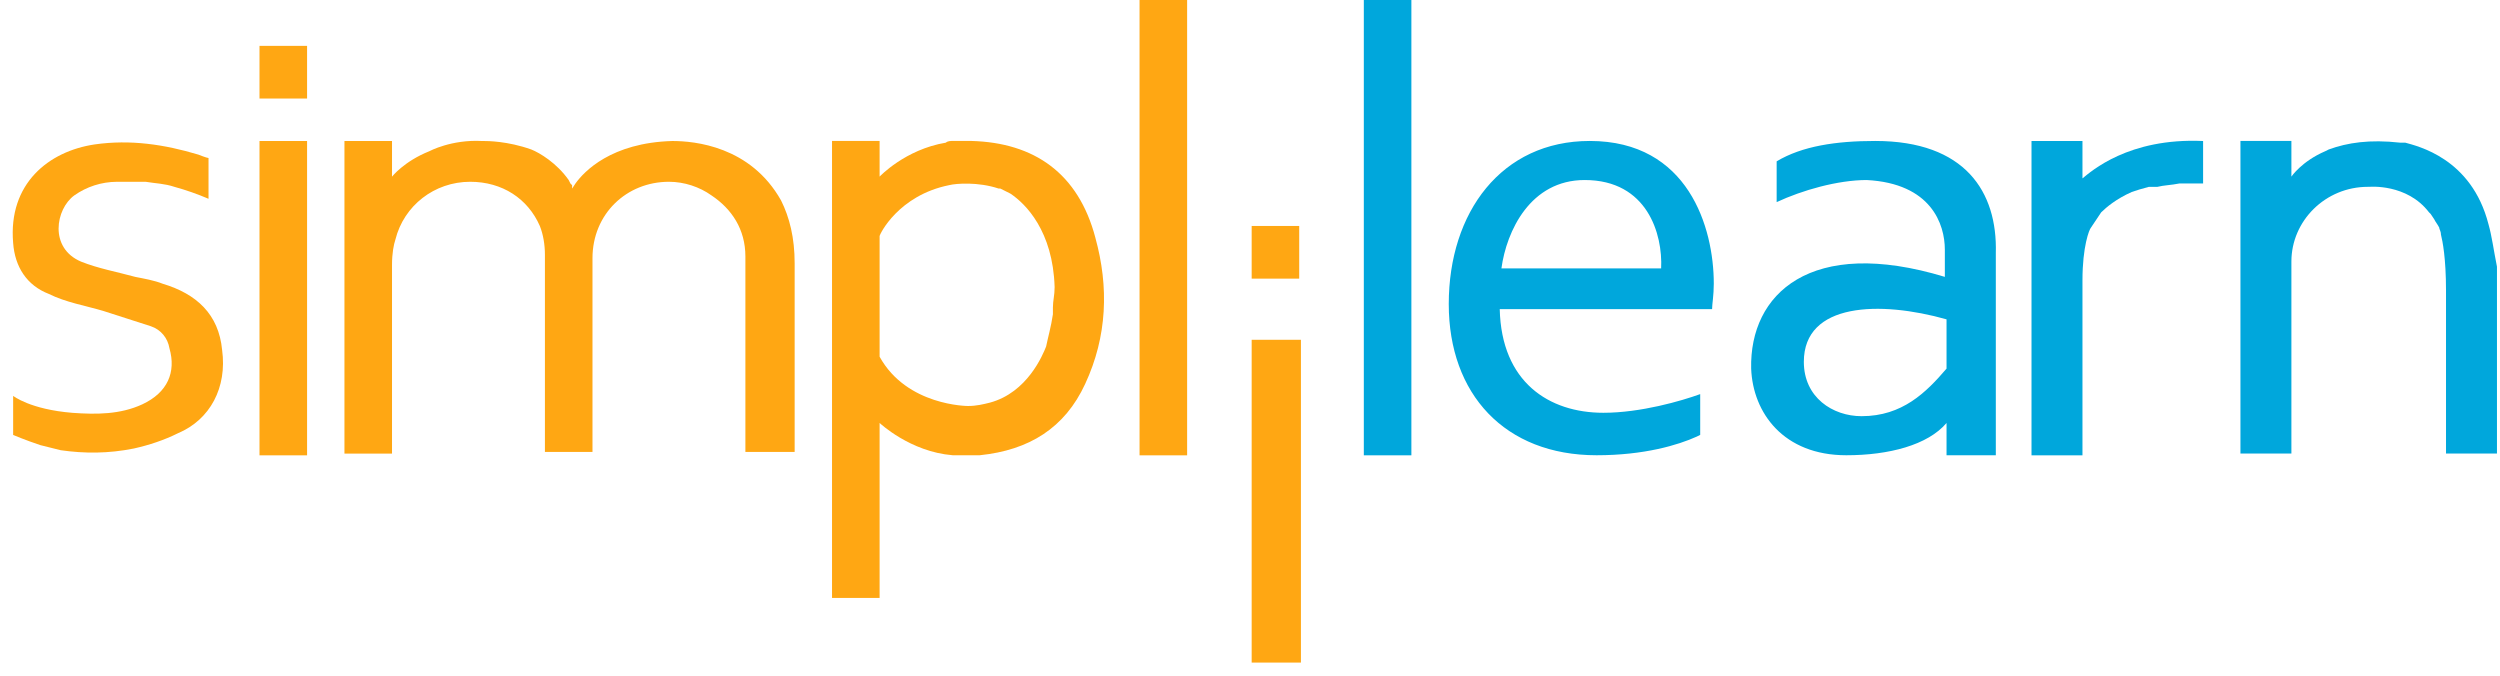 <svg width="159" height="43" viewBox="0 0 159 43" fill="none" xmlns="http://www.w3.org/2000/svg">
<path d="M82.739 42.14V21.61H79.606V42.14H82.739ZM79.606 14.371H82.63V17.721H79.606V14.371Z" fill="#FFA713"/>
<path d="M86.739 0H89.764V28.958H86.739V0Z" fill="#00A7DC"/>
<path d="M72.475 0H75.501V28.958H72.476L72.475 0ZM16.505 8.968H19.53V28.958H16.504V8.968H16.505Z" fill="#FFA713"/>
<path d="M101.109 8.965C95.491 8.965 92.141 13.503 92.141 19.338C92.141 25.065 95.707 28.954 101.542 28.954C104.567 28.954 106.728 28.306 107.917 27.766L108.133 27.658V25.065C106.944 25.497 104.351 26.253 101.974 26.253C98.516 26.253 95.491 24.308 95.383 19.662H108.889C108.889 19.338 108.997 18.798 108.997 18.042C108.997 14.475 107.376 8.965 101.109 8.965ZM105.648 17.069H95.491C95.815 14.692 97.328 11.45 100.785 11.45C104.783 11.45 105.756 14.908 105.648 17.069ZM126.934 16.096C127.042 12.206 124.989 8.965 119.262 8.965C116.777 8.965 114.616 9.289 112.995 10.261V12.855C114.616 12.098 116.885 11.45 118.722 11.45C122.828 11.666 123.692 14.26 123.692 15.88V17.609C115.156 15.016 111.266 18.689 111.374 23.444C111.482 26.254 113.427 28.954 117.425 28.954C120.127 28.954 122.612 28.306 123.8 26.901V28.954H126.934V16.096ZM123.8 23.444C122.504 24.957 120.991 26.469 118.398 26.469C116.561 26.469 114.724 25.281 114.724 23.012C114.724 19.23 119.586 19.122 123.8 20.31V23.444Z" fill="#00A7DC"/>
<path d="M69.667 15.124C68.586 11.018 65.777 9.073 61.779 8.964H60.589C60.481 8.964 60.265 8.964 60.157 9.073C57.564 9.505 55.943 11.233 55.943 11.233V8.965H52.917V38.03H55.943V26.9C55.943 26.9 57.888 28.737 60.589 28.953H62.318C65.452 28.629 67.721 27.225 69.018 24.415C70.422 21.39 70.53 18.256 69.666 15.123L69.667 15.124ZM66.965 19.554V19.986C66.857 20.742 66.641 21.499 66.533 22.039C66.317 22.579 65.344 24.957 62.967 25.605C62.535 25.713 62.103 25.821 61.563 25.821C61.563 25.821 57.673 25.821 55.943 22.687V15.016C55.943 14.908 57.133 12.423 60.374 11.774C60.806 11.666 62.211 11.558 63.508 11.99H63.616L63.832 12.098L64.048 12.206L64.264 12.315C65.236 12.963 66.965 14.692 67.074 18.257C67.074 18.797 66.965 19.122 66.965 19.554Z" fill="#FFA713"/>
<path d="M132.445 11.345V8.968H129.204V28.958H132.445V17.828C132.445 15.668 132.877 14.587 132.985 14.478L133.634 13.506C133.958 13.182 134.606 12.642 135.579 12.21C135.903 12.102 136.227 11.994 136.659 11.886H137.199C137.632 11.778 138.064 11.778 138.604 11.67H140.117V8.968C135.363 8.752 132.985 10.913 132.445 11.345Z" fill="#00A7DC"/>
<path d="M14.127 22.26C13.911 19.99 12.507 18.694 10.345 18.045C9.805 17.829 9.157 17.721 8.616 17.613C7.428 17.289 6.239 17.073 5.159 16.641C3.106 15.776 3.538 13.291 4.726 12.427C5.517 11.869 6.46 11.567 7.428 11.562H9.265C9.913 11.67 10.453 11.67 11.102 11.886C11.838 12.089 12.56 12.342 13.262 12.643V10.049C13.154 10.049 12.614 9.833 12.614 9.833C10.454 9.185 8.292 8.861 6.023 9.185C3.106 9.617 0.513 11.67 0.836 15.452C0.945 16.965 1.701 18.153 3.106 18.694C4.186 19.234 5.483 19.45 6.563 19.774C7.536 20.098 8.616 20.422 9.589 20.747C10.237 20.963 10.669 21.503 10.777 22.151C11.209 23.664 10.669 24.961 9.048 25.717C7.644 26.365 6.131 26.365 4.618 26.257C1.917 26.041 0.836 25.177 0.836 25.177V27.662C0.836 27.662 1.593 27.986 2.566 28.31L3.862 28.634C5.375 28.85 6.887 28.85 8.508 28.526C9.481 28.31 10.453 27.986 11.318 27.554C13.371 26.69 14.451 24.638 14.127 22.26ZM16.504 2.918H19.53V6.268H16.504V2.918Z" fill="#FFA713"/>
<path d="M158.267 14.26C157.187 10.045 153.729 9.289 152.973 9.073H152.649C150.704 8.857 149.299 9.073 148.11 9.505L147.894 9.613C146.381 10.262 145.733 11.233 145.733 11.233V8.965H142.492V28.846H145.733V16.636C145.733 14.043 147.894 11.882 150.596 11.882H150.704C150.704 11.882 153.081 11.666 154.485 13.503L154.593 13.611L154.81 13.935C154.918 14.151 155.026 14.259 155.134 14.475C155.134 14.584 155.242 14.692 155.242 14.908C155.35 15.34 155.566 16.42 155.566 18.473V28.846H158.807V16.962C158.591 15.882 158.483 15.017 158.267 14.26Z" fill="#00A7DC"/>
<path d="M42.761 8.968C38.871 9.076 37.142 10.912 36.601 11.668L36.386 11.993V11.777L36.278 11.669L36.17 11.453C35.413 10.373 34.333 9.724 33.792 9.508C32.28 8.968 30.983 8.968 30.767 8.968H30.659C28.714 8.86 27.309 9.616 27.309 9.616C25.689 10.264 24.932 11.236 24.932 11.236V8.968H21.907V28.849H24.932V16.855C24.932 16.099 25.04 15.559 25.148 15.235C25.688 13.074 27.633 11.561 29.903 11.561C31.955 11.561 33.576 12.641 34.333 14.371C34.549 14.911 34.657 15.559 34.657 16.207V28.741H37.682V16.423C37.682 13.613 39.843 11.561 42.545 11.561C43.517 11.561 44.49 11.885 45.246 12.425C46.543 13.29 47.407 14.586 47.407 16.315V28.741H50.54V16.747C50.54 15.127 50.216 13.83 49.676 12.749C47.731 9.292 44.166 8.968 42.761 8.968Z" fill="#FFA713"/>
</svg>
